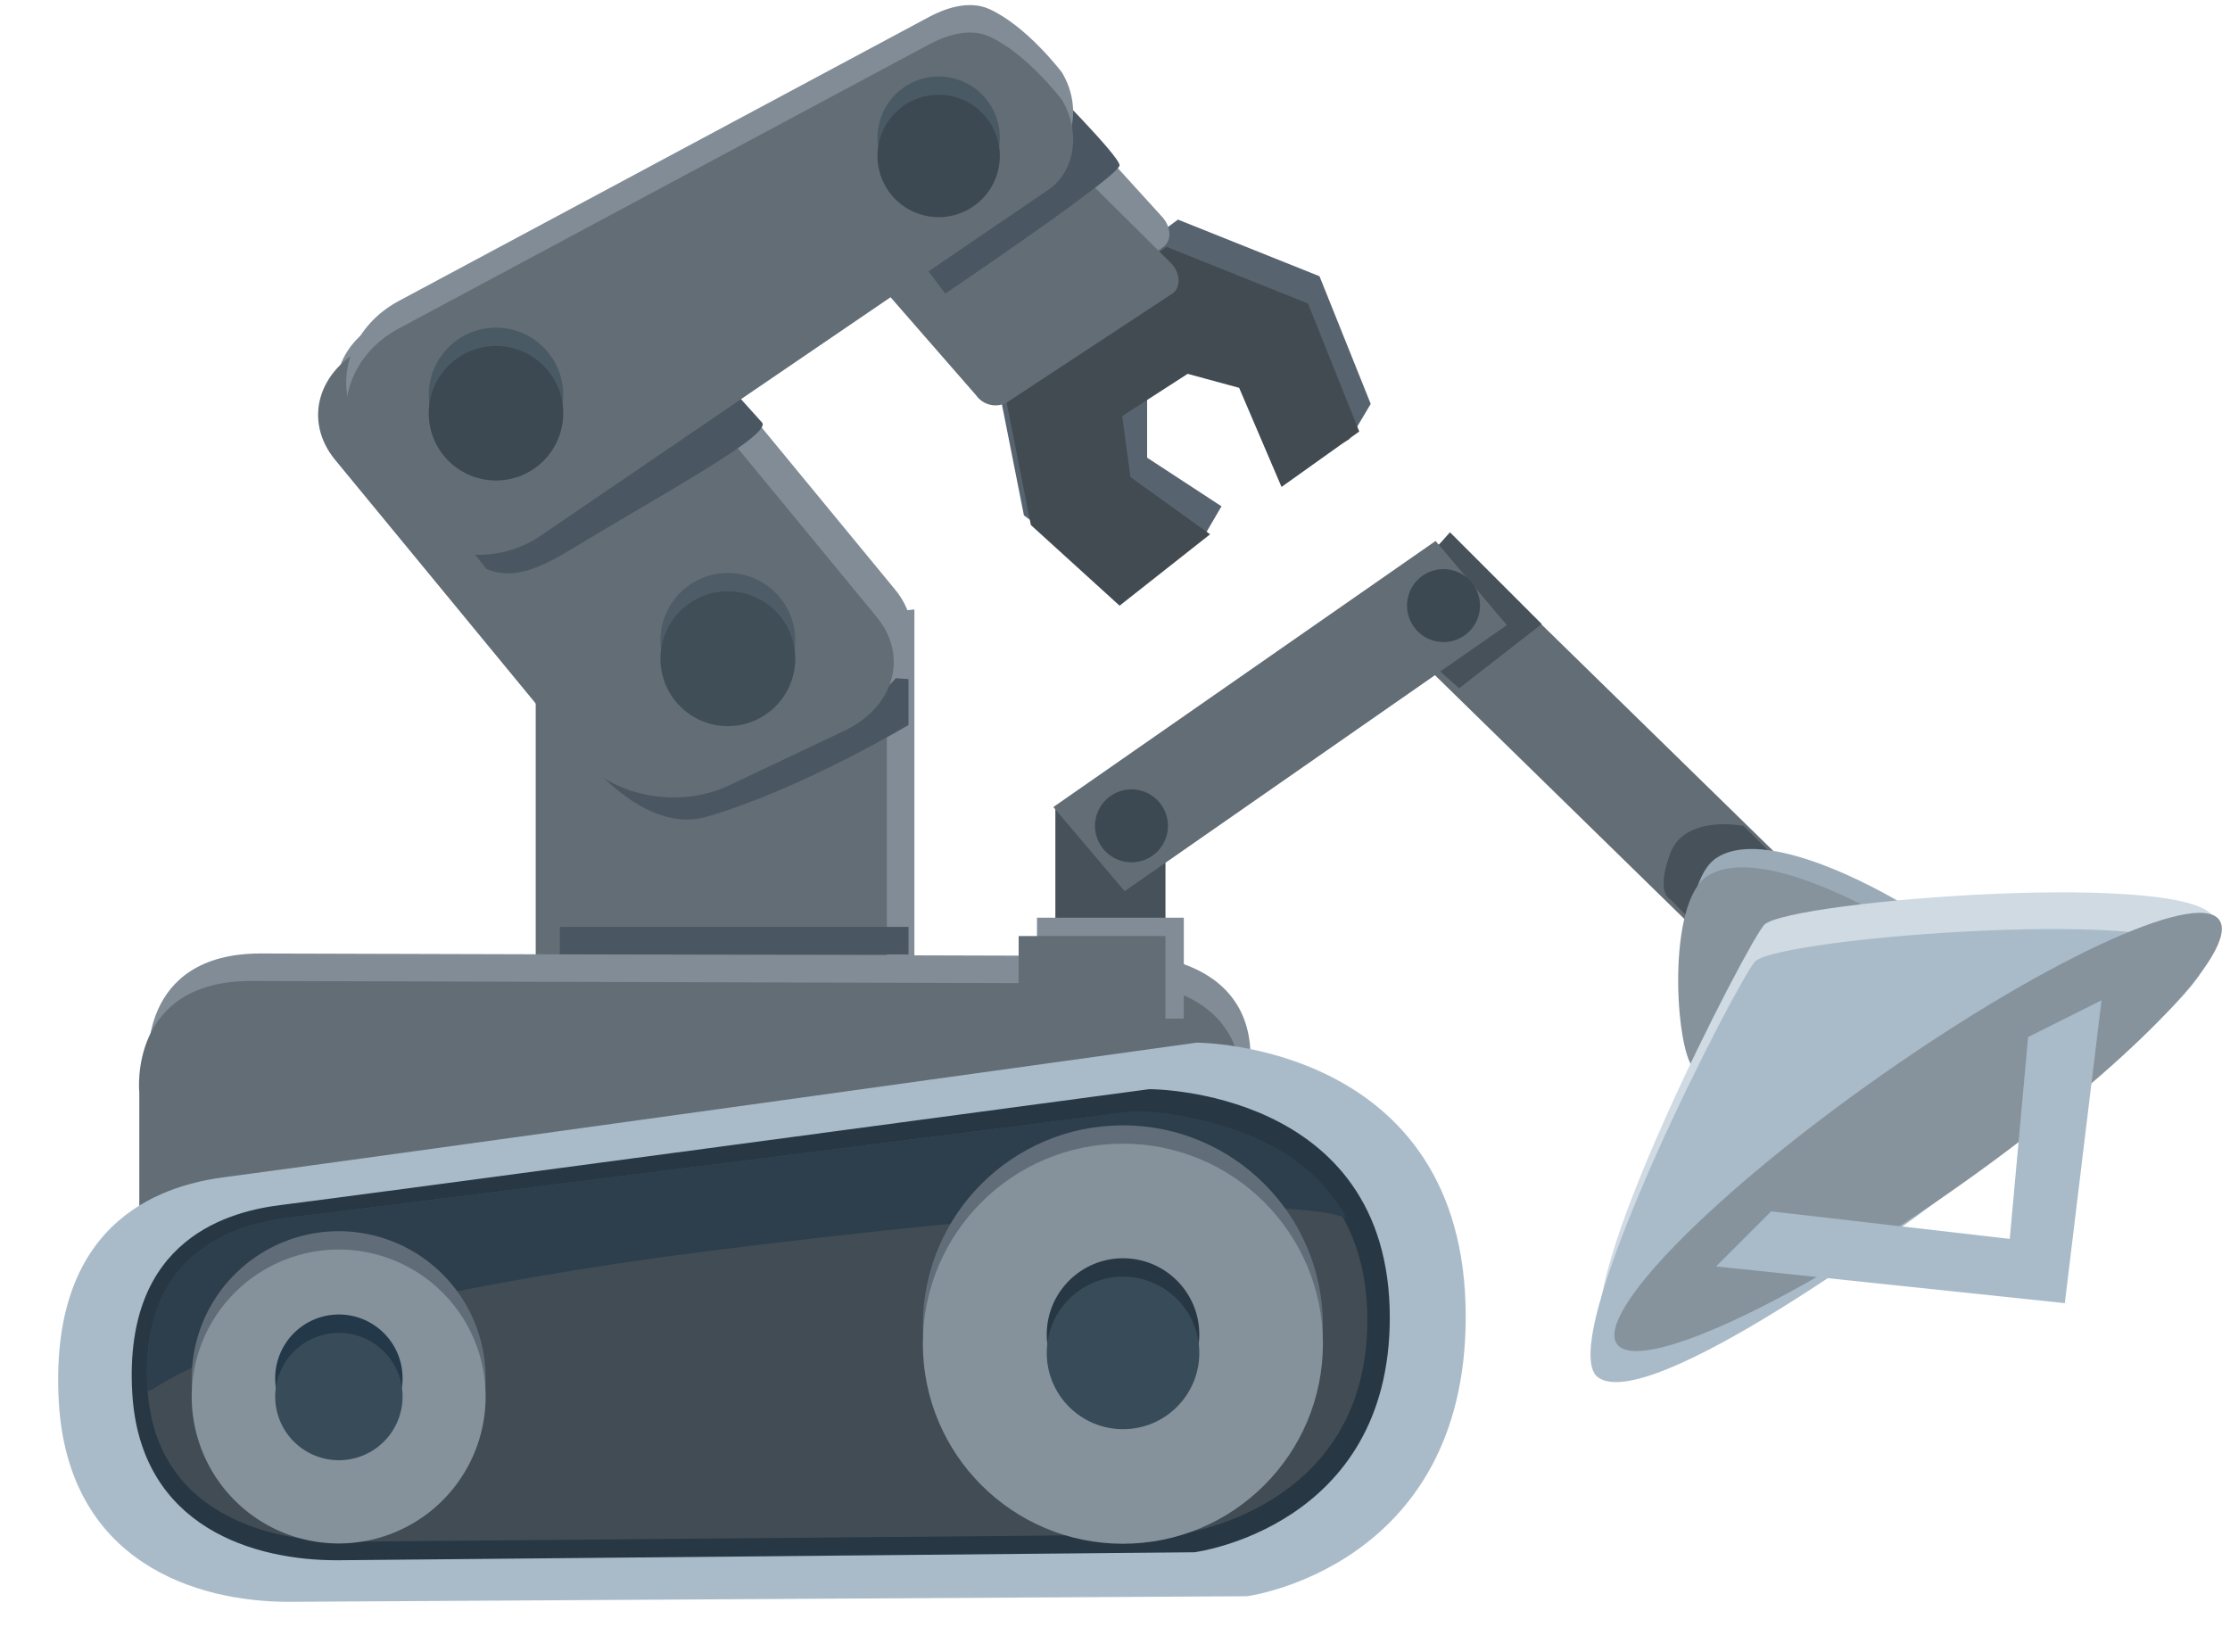 <svg xmlns="http://www.w3.org/2000/svg" width="243" height="180" viewBox="0 0 243 180">
  <defs>
    <style>
      .cls-1, .cls-9 {
        fill: #818c96;
      }

      .cls-1, .cls-11, .cls-12, .cls-13, .cls-14, .cls-15, .cls-16, .cls-17, .cls-18, .cls-2, .cls-23, .cls-24, .cls-29, .cls-30, .cls-31, .cls-4, .cls-5, .cls-6, .cls-7 {
        fill-rule: evenodd;
      }

      .cls-10, .cls-2 {
        fill: #636d76;
      }

      .cls-3, .cls-4 {
        fill: #4a5762;
      }

      .cls-5 {
        fill: #57646f;
      }

      .cls-6 {
        fill: #424b52;
      }

      .cls-7 {
        fill: #a9bbc9;
      }

      .cls-11, .cls-8 {
        fill: #47515a;
      }

      .cls-12, .cls-27 {
        fill: #273743;
      }

      .cls-13 {
        fill: #414c55;
      }

      .cls-14 {
        fill: #2d3f4c;
      }

      .cls-15 {
        fill: #606d78;
      }

      .cls-16, .cls-26 {
        fill: #85929c;
      }

      .cls-17 {
        fill: #233848;
      }

      .cls-18, .cls-28 {
        fill: #374b59;
      }

      .cls-19, .cls-23 {
        fill: #4a5a65;
      }

      .cls-20, .cls-24 {
        fill: #3c4852;
      }

      .cls-21 {
        fill: #4d5c67;
      }

      .cls-22 {
        fill: #404e58;
      }

      .cls-25 {
        fill: #616e79;
      }

      .cls-29 {
        fill: #9aaab7;
      }

      .cls-30 {
        fill: #86939d;
      }

      .cls-31 {
        fill: #cfdae3;
      }
    </style>
  </defs>
  <path class="cls-1" d="M61.377,70.275V109.35l38.263-.207V66.412Z"/>
  <path id="Shape_9_copy" data-name="Shape 9 copy" class="cls-2" d="M58.377,70.275V109.35l38.263-.207V66.412Z"/>
  <rect class="cls-3" x="61" y="101" width="38" height="3"/>
  <path class="cls-4" d="M61,79s7.775,12.389,16,10c10.264-2.981,22-10,22-10V74L70,72l-9-1v8Z"/>
  <path class="cls-1" d="M16.178,139.816V116.052S14.91,103.863,28.446,103.9l96.2,0.273s11.622,0.339,11.622,11v16.452Z"/>
  <path id="Shape_7_copy" data-name="Shape 7 copy" class="cls-2" d="M15.178,142.808V119.045s-1.268-12.19,12.268-12.151l96.2,0.272s11.622,0.339,11.622,11v16.451Z"/>
  <path id="Shape_10_copy" data-name="Shape 10 copy" class="cls-5" d="M108.124,38.753l3.452,17.406,10.4,7.589a48.841,48.841,0,0,0,9.024-4.9c-0.182.2,2.106-3.675,2.106-3.675L125,49.871V41.89l5.665-4.156,5.612,1.521L140.9,50.032a15.556,15.556,0,0,0,6.1-2.157c0.11-.019,2.365-3.866,2.365-3.866L143.784,30.1l-15.422-6.171Z"/>
  <path class="cls-6" d="M108.879,39.762l3.452,17.449L122,66l9.861-7.777-8.675-6.238-0.9-6.649,7.13-4.6,5.612,1.525,4.618,10.8,8.47-6.038-5.582-13.949L127.117,26.9Z"/>
  <path class="cls-1" d="M98.512,25.537l16.147-12.179c0.9-.68,2.412-0.317,3.372.81L126.7,23.7c0.94,1.106.973,2.539,0.075,3.2L110.682,38.774a2.6,2.6,0,0,1-3.3-.784l-8.718-9.253C97.7,27.635,97.63,26.2,98.512,25.537Z"/>
  <path id="Rectangle_5_copy" data-name="Rectangle 5 copy" class="cls-2" d="M95.512,27.6L111.659,15.39c0.9-.682,2.412-0.318,3.372.812L127.7,28.769c0.94,1.109.973,2.546,0.075,3.21l-18.093,11.9a2.592,2.592,0,0,1-3.3-.785L95.662,30.807C94.7,29.7,94.63,28.266,95.512,27.6Z"/>
  <path class="cls-4" d="M103,32s19.109-12.9,19-14-8-9-8-9L90,24l10,4Z"/>
  <path class="cls-1" d="M70.832,31.807L97.526,64.23c3.51,4.263,1.929,9.82-3.532,12.41L81.469,82.582c-5.461,2.591-12.734,1.235-16.244-3.029L38.53,47.131c-3.51-4.263-1.929-9.82,3.532-12.411l12.525-5.942C60.049,26.188,67.321,27.544,70.832,31.807Z"/>
  <path id="Rectangle_3_copy" data-name="Rectangle 3 copy" class="cls-2" d="M68.831,34.8L95.526,67.223c3.51,4.263,1.929,9.82-3.532,12.41L79.469,85.575c-5.461,2.591-12.734,1.235-16.244-3.029L36.53,50.124c-3.51-4.263-1.929-9.82,3.532-12.41l12.525-5.942C58.049,29.181,65.321,30.537,68.831,34.8Z"/>
  <path class="cls-4" d="M48,56s2.251,2.439,5,6c2.552,1.061,5.139.347,9-2,10.027-6.078,22.43-12.766,21-14L74,36,47,34.918S41.661,52.312,48,56Z"/>
  <path class="cls-1" d="M43.445,32.8L101.227,1.853c1.425-.763,4.2-1.944,6.572-0.868,4.108,1.86,7.919,6.909,7.919,6.909,2.1,3.5,1.433,7.867-1.553,9.836L58.766,55.48c-5.01,3.3-11.75,2.405-14.892-2.162l-4.6-6.685C36.066,41.97,38.014,35.713,43.445,32.8Z"/>
  <path id="Rectangle_4_copy" data-name="Rectangle 4 copy" class="cls-2" d="M43.445,35.8L101.227,4.845c1.425-.763,4.2-1.944,6.572-0.868,4.108,1.86,7.919,6.909,7.919,6.909,2.1,3.5,1.433,7.867-1.553,9.836l-55.4,37.751c-5.01,3.3-11.75,2.4-14.892-2.162l-4.6-6.685C36.066,44.963,38.014,38.706,43.445,35.8Z"/>
  <path class="cls-7" d="M31.447,174.547l104.45-.61s23.822-3.139,23.822-30.465c0-29.885-29.319-29.857-29.319-29.857S30.88,127.471,24.727,128.239,5.318,132.273,6.4,152.611C7.347,170.308,21.448,174.547,31.447,174.547Z"/>
  <rect class="cls-8" x="115" y="88" width="12" height="16"/>
  <rect id="Rectangle_10_copy" data-name="Rectangle 10 copy" class="cls-9" x="113" y="100" width="16" height="11"/>
  <rect id="Rectangle_10_copy_4" data-name="Rectangle 10 copy 4" class="cls-10" x="111" y="102" width="16" height="11"/>
  <path id="Rectangle_10_copy_3" data-name="Rectangle 10 copy 3" class="cls-2" d="M198.218,97.6l-8.976,8.108L149.018,66.395l8.976-8.108Z"/>
  <path class="cls-11" d="M168,68l-9,7-9-8,8-9Z"/>
  <path class="cls-11" d="M190,90s-6.393-1.3-8,3c-1.622,4.344,0,5,0,5l5,5,7-9Z"/>
  <path id="Shape_8_copy" data-name="Shape 8 copy" class="cls-12" d="M36.792,170.017l93.359-.87s21.292-2.709,21.292-25.578c0-25.009-26.206-24.885-26.206-24.885s-88.951,11.939-94.45,12.6-17.348,3.443-16.379,20.46C15.252,166.552,27.856,170.051,36.792,170.017Z"/>
  <path id="Shape_8_copy_2" data-name="Shape 8 copy 2" class="cls-13" d="M37.783,168l90.561-.794S149,164.728,149,143.835c0-22.848-25.421-22.734-25.421-22.734s-86.286,10.906-91.621,11.512-16.828,3.146-15.888,18.692C16.888,164.833,29.114,168.029,37.783,168Z"/>
  <path id="Shape_8_copy_3" data-name="Shape 8 copy 3" class="cls-14" d="M72,137c67.286-8.825,74.873-4.293,74.787-4.188-6.212-11.771-23.209-11.711-23.209-11.711s-86.286,10.906-91.621,11.512-16.828,3.146-15.888,18.692C16,153.248,19.081,144.436,72,137Z"/>
  <path class="cls-15" d="M36.944,134.16A16.014,16.014,0,1,1,20.89,150.174,16.034,16.034,0,0,1,36.944,134.16Z"/>
  <path id="Ellipse_1_copy_13" data-name="Ellipse 1 copy 13" class="cls-16" d="M36.944,136.16A16.014,16.014,0,1,1,20.89,152.174,16.034,16.034,0,0,1,36.944,136.16Z"/>
  <path id="Ellipse_1_copy_14" data-name="Ellipse 1 copy 14" class="cls-17" d="M36.944,143.237a6.94,6.94,0,1,1-6.957,6.939A6.948,6.948,0,0,1,36.944,143.237Z"/>
  <path id="Ellipse_1_copy_3" data-name="Ellipse 1 copy 3" class="cls-18" d="M36.944,145.237a6.94,6.94,0,1,1-6.957,6.939A6.948,6.948,0,0,1,36.944,145.237Z"/>
  <circle id="Ellipse_1_copy_7" data-name="Ellipse 1 copy 7" class="cls-19" cx="54.047" cy="43.031" r="7.328"/>
  <circle id="Ellipse_1_copy_4" data-name="Ellipse 1 copy 4" class="cls-20" cx="54.047" cy="45.031" r="7.328"/>
  <circle id="Ellipse_1_copy_9" data-name="Ellipse 1 copy 9" class="cls-21" cx="79.313" cy="69.781" r="7.344"/>
  <circle id="Ellipse_1_copy_6" data-name="Ellipse 1 copy 6" class="cls-22" cx="79.313" cy="71.781" r="7.344"/>
  <path id="Ellipse_1_copy_5" data-name="Ellipse 1 copy 5" class="cls-23" d="M102.3,8.333A6.666,6.666,0,1,1,95.619,15,6.675,6.675,0,0,1,102.3,8.333Z"/>
  <path id="Ellipse_1_copy_8" data-name="Ellipse 1 copy 8" class="cls-24" d="M102.3,10.328a6.666,6.666,0,1,1-6.683,6.666A6.675,6.675,0,0,1,102.3,10.328Z"/>
  <circle id="Ellipse_1_copy" data-name="Ellipse 1 copy" class="cls-25" cx="122.359" cy="144.422" r="21.797"/>
  <circle id="Ellipse_1_copy_12" data-name="Ellipse 1 copy 12" class="cls-26" cx="122.359" cy="146.422" r="21.797"/>
  <path id="Rectangle_10_copy_2" data-name="Rectangle 10 copy 2" class="cls-2" d="M156.434,58.95l7.767,9.169L122.548,97.111l-7.767-9.169Z"/>
  <path id="Ellipse_1_copy_10" data-name="Ellipse 1 copy 10" class="cls-24" d="M157.306,62.017a3.973,3.973,0,1,1-3.982,3.973A3.978,3.978,0,0,1,157.306,62.017Z"/>
  <path id="Ellipse_1_copy_11" data-name="Ellipse 1 copy 11" class="cls-24" d="M123.306,86.017a3.973,3.973,0,1,1-3.983,3.973A3.978,3.978,0,0,1,123.306,86.017Z"/>
  <circle id="Ellipse_1_copy_2" data-name="Ellipse 1 copy 2" class="cls-27" cx="122.375" cy="145.422" r="8.313"/>
  <circle id="Ellipse_1_copy_15" data-name="Ellipse 1 copy 15" class="cls-28" cx="122.375" cy="147.422" r="8.313"/>
  <path id="Shape_18_copy" data-name="Shape 18 copy" class="cls-29" d="M207.4,98.522s-14.329-8.815-20.265-5.095c-4.573,2.743-3.6,18.917-1.578,21s10.4-7.477,10.4-7.477Z"/>
  <path id="Shape_18_copy_3" data-name="Shape 18 copy 3" class="cls-30" d="M206.4,100.522s-14.329-8.816-20.265-5.1c-4.573,2.743-3.6,18.917-1.578,21s10.4-7.477,10.4-7.477Z"/>
  <g>
    <path class="cls-31" d="M241.359,100.264c-1.382-5.638-46.187-2.161-49.09.485-1.665,1.615-21.681,40.288-17.338,45.171,5.255,4.9,35.979-18.18,35.979-18.18S242.427,104.626,241.359,100.264Z"/>
    <path id="Shape_18_copy_2" data-name="Shape 18 copy 2" class="cls-7" d="M240.359,104.264c-1.382-5.638-46.187-2.162-49.09.485-1.665,1.615-21.681,40.288-17.338,45.171,5.255,4.9,35.979-18.18,35.979-18.18S241.427,108.626,240.359,104.264Z"/>
    <path class="cls-30" d="M205.138,117.074c18.673-13.085,35.256-20.494,36.851-16.543,1.553,3.847-11.777,17.033-29.6,29.448-17.677,12.313-33.788,19.693-36.172,16.5C173.769,143.2,186.626,130.046,205.138,117.074Z"/>
    <path class="cls-7" d="M187,138l38,4,4-33-8,4-2,22-26-3Z"/>
  </g>
</svg>
